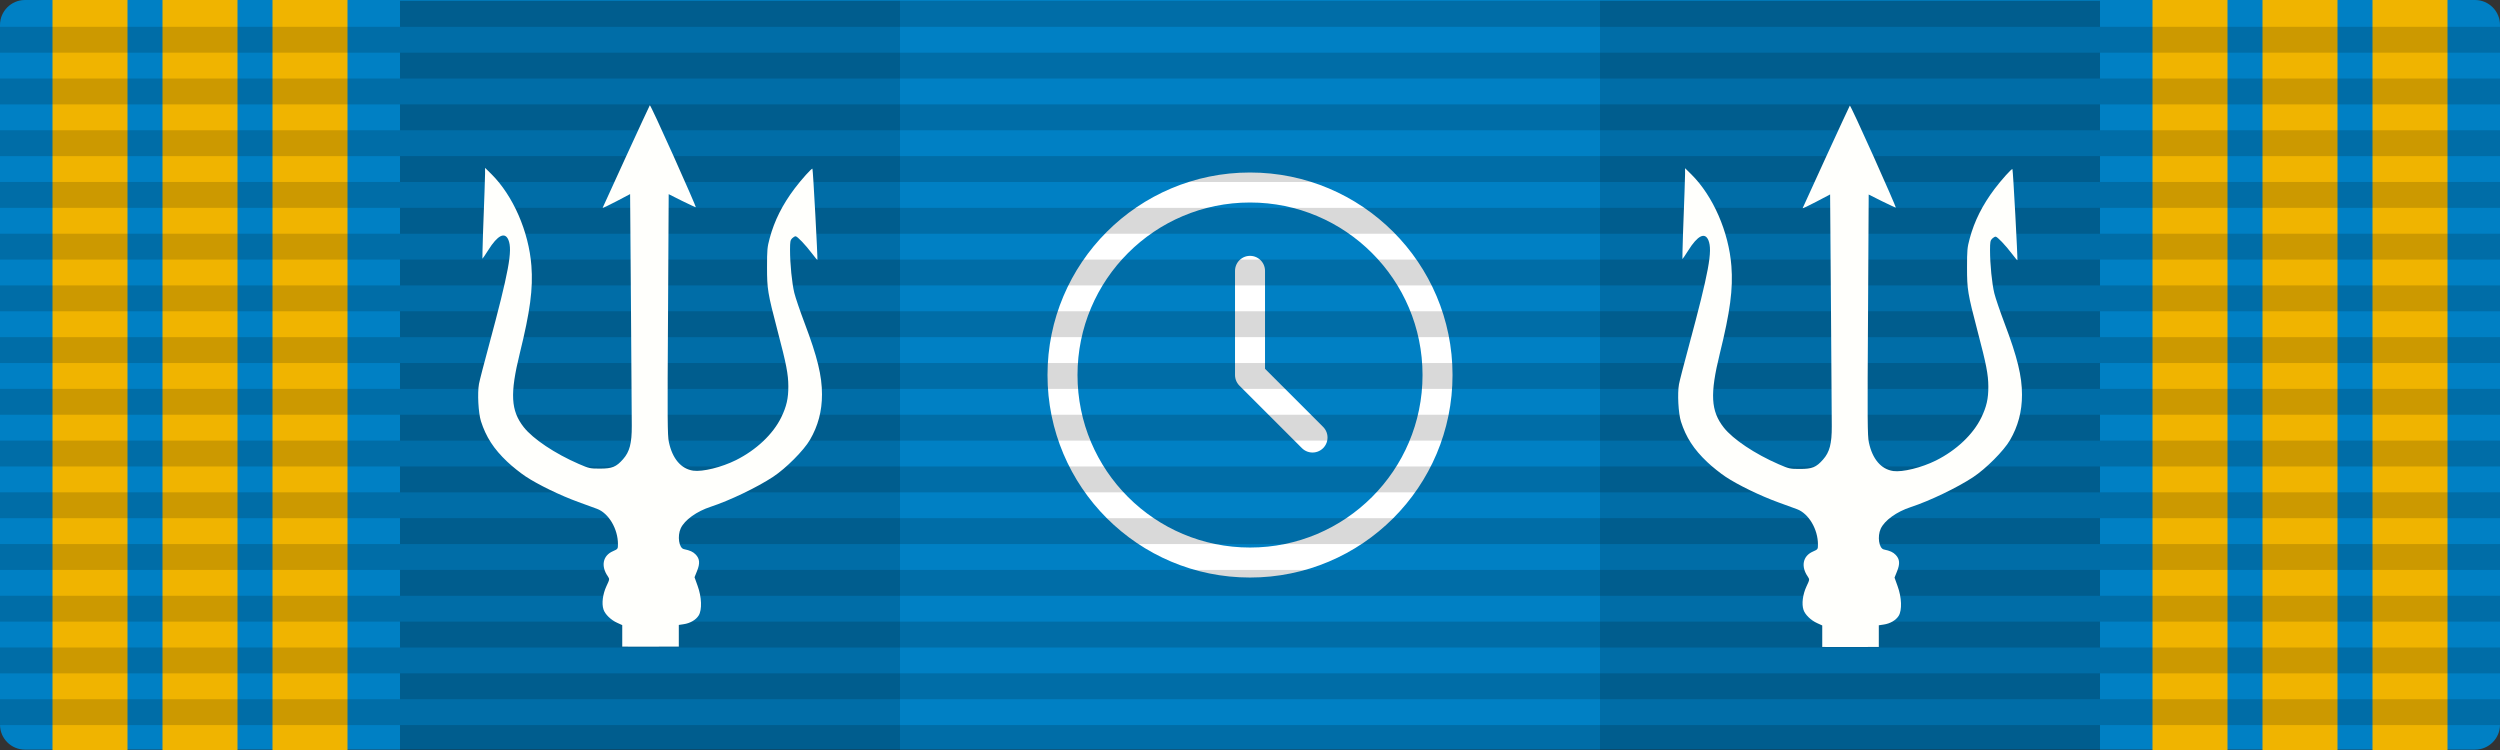 <?xml version="1.0" encoding="UTF-8" standalone="no"?>
<!-- Generator: Gravit.io -->

<svg
   style="isolation:isolate"
   viewBox="0 0 500 150"
   width="500pt"
   height="150pt"
   version="1.1"
   id="svg1035"
   sodipodi:docname="SPSF_ribbons_main.svg"
   inkscape:version="1.1 (c4e8f9e, 2021-05-24)"
   xmlns:inkscape="http://www.inkscape.org/namespaces/inkscape"
   xmlns:sodipodi="http://sodipodi.sourceforge.net/DTD/sodipodi-0.dtd"
   xmlns:xlink="http://www.w3.org/1999/xlink"
   xmlns="http://www.w3.org/2000/svg"
   xmlns:svg="http://www.w3.org/2000/svg">
  <rect x="0" y="0" width="500" height="150" fill="#333333" stroke="none"/>
  <sodipodi:namedview
     id="namedview1037"
     pagecolor="#ffffff"
     bordercolor="#111111"
     borderopacity="1"
     inkscape:pageshadow="0"
     inkscape:pageopacity="0"
     inkscape:pagecheckerboard="1"
     inkscape:document-units="pt"
     showgrid="false"
     inkscape:zoom="1"
     inkscape:cx="500.5"
     inkscape:cy="166"
     inkscape:current-layer="svg1035"
     showguides="true"
     inkscape:snap-bbox="true"
     inkscape:snap-bbox-midpoints="true"
     inkscape:snap-bbox-edge-midpoints="true"
     fit-margin-top="0"
     lock-margins="true"
     fit-margin-left="0"
     fit-margin-right="0"
     fit-margin-bottom="0"
     inkscape:showpageshadow="false" />
  <defs
     id="defs825">
    <linearGradient
       id="linearGradient45718"
       inkscape:swatch="solid">
      <stop
         style="stop-color:#ffcc33;stop-opacity:1;"
         offset="0"
         id="stop45716" />
    </linearGradient>
    <linearGradient
       id="linearGradient6254"
       inkscape:swatch="solid">
      <stop
         style="stop-color:#0080c4;stop-opacity:1;"
         offset="0"
         id="stop6252" />
    </linearGradient>
    <linearGradient
       id="linearGradient14976"
       inkscape:swatch="solid">
      <stop
         style="stop-color:#000000;stop-opacity:0.15;"
         offset="0"
         id="stop14974" />
    </linearGradient>
    <linearGradient
       id="linearGradient7019"
       inkscape:swatch="solid"
       gradientTransform="translate(-9126,-45704)">
      <stop
         style="stop-color:#fffffc;stop-opacity:1;"
         offset="0"
         id="stop7017" />
    </linearGradient>
    <linearGradient
       id="linearGradient6393"
       inkscape:swatch="solid"
       gradientTransform="translate(-1494,-9676)">
      <stop
         style="stop-color:#f5e5d6;stop-opacity:1;"
         offset="0"
         id="stop6391" />
    </linearGradient>
    <linearGradient
       id="linearGradient6387"
       inkscape:swatch="solid"
       gradientTransform="translate(-424,-796)">
      <stop
         style="stop-color:#be8437;stop-opacity:1;"
         offset="0"
         id="stop6385" />
    </linearGradient>
    <linearGradient
       id="linearGradient4909"
       inkscape:swatch="solid"
       gradientTransform="translate(-1494,-10026)">
      <stop
         style="stop-color:#f2f2f2;stop-opacity:1;"
         offset="0"
         id="stop4907" />
    </linearGradient>
    <linearGradient
       id="linearGradient4298"
       inkscape:swatch="solid">
      <stop
         style="stop-color:#c3c3c6;stop-opacity:1;"
         offset="0"
         id="stop4296" />
    </linearGradient>
    <linearGradient
       id="linearGradient3690"
       inkscape:swatch="solid"
       gradientTransform="translate(-5694,-12126)">
      <stop
         style="stop-color:#fff2cc;stop-opacity:1;"
         offset="0"
         id="stop3688" />
    </linearGradient>
    <linearGradient
       id="linearGradient3085"
       inkscape:swatch="solid"
       gradientTransform="translate(-2544,-12126)">
      <stop
         style="stop-color:#f0b400;stop-opacity:1;"
         offset="0"
         id="stop3083" />
    </linearGradient>
    <linearGradient
       id="linearGradient2483"
       inkscape:swatch="solid"
       gradientTransform="matrix(0.75,0,0,0.75,-4595.283,-21660.793)">
      <stop
         style="stop-color:#38b9ff;stop-opacity:1;"
         offset="0"
         id="stop2481" />
    </linearGradient>
    <linearGradient
       id="linearGradient1884"
       inkscape:swatch="solid">
      <stop
         style="stop-color:#005080;stop-opacity:1;"
         offset="0"
         id="stop1882" />
    </linearGradient>
    <linearGradient
       id="linearGradient7958">
      <stop
         id="stop7952"
         style="stop-color:#ffc000;stop-opacity:1"
         offset="0" />
      <stop
         id="stop7954"
         style="stop-color:#ffdf80;stop-opacity:1"
         offset="0.5" />
      <stop
         id="stop7956"
         style="stop-color:#e5ac00;stop-opacity:1"
         offset="1" />
    </linearGradient>
    <linearGradient
       x1="394.783"
       y1="476.928"
       x2="374.454"
       y2="437.142"
       id="linearGradient3652-8"
       xlink:href="#linearGradient7958"
       gradientUnits="userSpaceOnUse"
       gradientTransform="matrix(0.179,0,0,0.179,20.521,-43.026)" />
    <linearGradient
       x1="289.355"
       y1="417.233"
       x2="352.908"
       y2="456.477"
       id="linearGradient3654-7"
       xlink:href="#linearGradient7958"
       gradientUnits="userSpaceOnUse"
       gradientTransform="matrix(0.179,0,0,0.179,20.521,-43.026)" />
    <linearGradient
       x1="299.143"
       y1="428.989"
       x2="376.453"
       y2="414.415"
       id="linearGradient3656-3"
       xlink:href="#linearGradient7958"
       gradientUnits="userSpaceOnUse"
       gradientTransform="matrix(0.051,0.172,-0.172,0.051,146.552,-55.373)" />
    <linearGradient
       x1="412.399"
       y1="402.397"
       x2="426.533"
       y2="433.863"
       id="linearGradient3658-4"
       xlink:href="#linearGradient7958"
       gradientUnits="userSpaceOnUse"
       gradientTransform="matrix(0.179,0,0,0.179,20.521,-43.026)" />
    <linearGradient
       x1="403.282"
       y1="433.531"
       x2="428.91"
       y2="497.435"
       id="linearGradient3660-8"
       xlink:href="#linearGradient7958"
       gradientUnits="userSpaceOnUse"
       gradientTransform="matrix(0.179,0,0,0.179,20.521,-43.026)" />
    <linearGradient
       inkscape:collect="always"
       xlink:href="#linearGradient14976"
       id="linearGradient34568"
       x1="399"
       y1="321.036"
       x2="899"
       y2="321.036"
       gradientUnits="userSpaceOnUse" />
    <linearGradient
       inkscape:collect="always"
       xlink:href="#linearGradient14976"
       id="linearGradient43096"
       gradientUnits="userSpaceOnUse"
       x1="399"
       y1="321.036"
       x2="899"
       y2="321.036" />
    <linearGradient
       inkscape:collect="always"
       xlink:href="#linearGradient14976"
       id="linearGradient43098"
       gradientUnits="userSpaceOnUse"
       x1="399"
       y1="321.036"
       x2="899"
       y2="321.036" />
    <linearGradient
       inkscape:collect="always"
       xlink:href="#linearGradient14976"
       id="linearGradient43100"
       gradientUnits="userSpaceOnUse"
       x1="399"
       y1="321.036"
       x2="899"
       y2="321.036" />
    <linearGradient
       inkscape:collect="always"
       xlink:href="#linearGradient14976"
       id="linearGradient43102"
       gradientUnits="userSpaceOnUse"
       x1="399"
       y1="321.036"
       x2="899"
       y2="321.036" />
    <linearGradient
       inkscape:collect="always"
       xlink:href="#linearGradient14976"
       id="linearGradient43104"
       gradientUnits="userSpaceOnUse"
       x1="399"
       y1="321.036"
       x2="899"
       y2="321.036" />
    <linearGradient
       inkscape:collect="always"
       xlink:href="#linearGradient14976"
       id="linearGradient43106"
       gradientUnits="userSpaceOnUse"
       x1="399"
       y1="321.036"
       x2="899"
       y2="321.036" />
    <linearGradient
       inkscape:collect="always"
       xlink:href="#linearGradient14976"
       id="linearGradient43108"
       gradientUnits="userSpaceOnUse"
       x1="399"
       y1="321.036"
       x2="899"
       y2="321.036" />
    <linearGradient
       inkscape:collect="always"
       xlink:href="#linearGradient14976"
       id="linearGradient43110"
       gradientUnits="userSpaceOnUse"
       x1="399"
       y1="321.036"
       x2="899"
       y2="321.036" />
    <linearGradient
       inkscape:collect="always"
       xlink:href="#linearGradient14976"
       id="linearGradient43112"
       gradientUnits="userSpaceOnUse"
       x1="399"
       y1="321.036"
       x2="899"
       y2="321.036" />
    <linearGradient
       inkscape:collect="always"
       xlink:href="#linearGradient14976"
       id="linearGradient43114"
       gradientUnits="userSpaceOnUse"
       x1="399"
       y1="321.036"
       x2="899"
       y2="321.036" />
    <linearGradient
       inkscape:collect="always"
       xlink:href="#linearGradient14976"
       id="linearGradient43116"
       gradientUnits="userSpaceOnUse"
       x1="399"
       y1="321.036"
       x2="899"
       y2="321.036" />
    <linearGradient
       inkscape:collect="always"
       xlink:href="#linearGradient14976"
       id="linearGradient43118"
       gradientUnits="userSpaceOnUse"
       x1="399"
       y1="321.036"
       x2="899"
       y2="321.036" />
    <linearGradient
       inkscape:collect="always"
       xlink:href="#linearGradient14976"
       id="linearGradient43120"
       gradientUnits="userSpaceOnUse"
       x1="399"
       y1="321.036"
       x2="899"
       y2="321.036" />
    <linearGradient
       inkscape:collect="always"
       xlink:href="#linearGradient14976"
       id="linearGradient43122"
       gradientUnits="userSpaceOnUse"
       x1="399"
       y1="321.036"
       x2="899"
       y2="321.036" />
    <linearGradient
       inkscape:collect="always"
       xlink:href="#linearGradient14976"
       id="linearGradient43124"
       gradientUnits="userSpaceOnUse"
       x1="399"
       y1="321.036"
       x2="899"
       y2="321.036" />
    <linearGradient
       inkscape:collect="always"
       xlink:href="#linearGradient14976"
       id="linearGradient43126"
       gradientUnits="userSpaceOnUse"
       x1="399"
       y1="321.036"
       x2="899"
       y2="321.036" />
    <linearGradient
       inkscape:collect="always"
       xlink:href="#linearGradient14976"
       id="linearGradient43128"
       gradientUnits="userSpaceOnUse"
       x1="399"
       y1="321.036"
       x2="899"
       y2="321.036" />
    <linearGradient
       inkscape:collect="always"
       xlink:href="#linearGradient14976"
       id="linearGradient43130"
       gradientUnits="userSpaceOnUse"
       x1="399"
       y1="321.036"
       x2="899"
       y2="321.036" />
    <linearGradient
       inkscape:collect="always"
       xlink:href="#linearGradient14976"
       id="linearGradient43132"
       gradientUnits="userSpaceOnUse"
       x1="399"
       y1="321.036"
       x2="899"
       y2="321.036" />
    <linearGradient
       inkscape:collect="always"
       xlink:href="#linearGradient14976"
       id="linearGradient43134"
       gradientUnits="userSpaceOnUse"
       x1="399"
       y1="321.036"
       x2="899"
       y2="321.036" />
    <linearGradient
       inkscape:collect="always"
       xlink:href="#linearGradient14976"
       id="linearGradient43136"
       gradientUnits="userSpaceOnUse"
       x1="399"
       y1="321.036"
       x2="899"
       y2="321.036" />
    <linearGradient
       inkscape:collect="always"
       xlink:href="#linearGradient14976"
       id="linearGradient43138"
       gradientUnits="userSpaceOnUse"
       x1="399"
       y1="321.036"
       x2="899"
       y2="321.036" />
    <linearGradient
       inkscape:collect="always"
       xlink:href="#linearGradient14976"
       id="linearGradient43140"
       gradientUnits="userSpaceOnUse"
       x1="399"
       y1="321.036"
       x2="899"
       y2="321.036" />
    <linearGradient
       inkscape:collect="always"
       xlink:href="#linearGradient14976"
       id="linearGradient43142"
       gradientUnits="userSpaceOnUse"
       x1="399"
       y1="321.036"
       x2="899"
       y2="321.036" />
    <linearGradient
       inkscape:collect="always"
       xlink:href="#linearGradient14976"
       id="linearGradient43144"
       gradientUnits="userSpaceOnUse"
       x1="399"
       y1="321.036"
       x2="899"
       y2="321.036" />
    <linearGradient
       inkscape:collect="always"
       xlink:href="#linearGradient14976"
       id="linearGradient43146"
       gradientUnits="userSpaceOnUse"
       x1="399"
       y1="321.036"
       x2="899"
       y2="321.036" />
    <linearGradient
       inkscape:collect="always"
       xlink:href="#linearGradient14976"
       id="linearGradient43148"
       gradientUnits="userSpaceOnUse"
       x1="399"
       y1="321.036"
       x2="899"
       y2="321.036" />
    <linearGradient
       inkscape:collect="always"
       xlink:href="#linearGradient14976"
       id="linearGradient43150"
       gradientUnits="userSpaceOnUse"
       x1="399"
       y1="321.036"
       x2="899"
       y2="321.036" />
    <linearGradient
       inkscape:collect="always"
       xlink:href="#linearGradient14976"
       id="linearGradient43152"
       gradientUnits="userSpaceOnUse"
       x1="399"
       y1="321.036"
       x2="899"
       y2="321.036" />
    <linearGradient
       inkscape:collect="always"
       xlink:href="#linearGradient14976"
       id="linearGradient43154"
       gradientUnits="userSpaceOnUse"
       x1="399"
       y1="321.036"
       x2="899"
       y2="321.036" />
    <linearGradient
       inkscape:collect="always"
       xlink:href="#linearGradient14976"
       id="linearGradient43156"
       gradientUnits="userSpaceOnUse"
       x1="399"
       y1="321.036"
       x2="899"
       y2="321.036" />
    <linearGradient
       inkscape:collect="always"
       xlink:href="#linearGradient14976"
       id="linearGradient43158"
       gradientUnits="userSpaceOnUse"
       x1="399"
       y1="321.036"
       x2="899"
       y2="321.036" />
    <linearGradient
       inkscape:collect="always"
       xlink:href="#linearGradient14976"
       id="linearGradient43160"
       gradientUnits="userSpaceOnUse"
       x1="399"
       y1="321.036"
       x2="899"
       y2="321.036" />
    <linearGradient
       inkscape:collect="always"
       xlink:href="#linearGradient14976"
       id="linearGradient43162"
       gradientUnits="userSpaceOnUse"
       x1="399"
       y1="321.036"
       x2="899"
       y2="321.036" />
    <linearGradient
       inkscape:collect="always"
       xlink:href="#linearGradient14976"
       id="linearGradient43164"
       gradientUnits="userSpaceOnUse"
       x1="399"
       y1="321.036"
       x2="899"
       y2="321.036" />
    <linearGradient
       inkscape:collect="always"
       xlink:href="#linearGradient14976"
       id="linearGradient43166"
       gradientUnits="userSpaceOnUse"
       x1="399"
       y1="321.036"
       x2="899"
       y2="321.036" />
    <linearGradient
       inkscape:collect="always"
       xlink:href="#linearGradient14976"
       id="linearGradient43168"
       gradientUnits="userSpaceOnUse"
       x1="399"
       y1="321.036"
       x2="899"
       y2="321.036" />
    <linearGradient
       inkscape:collect="always"
       xlink:href="#linearGradient14976"
       id="linearGradient43170"
       gradientUnits="userSpaceOnUse"
       x1="399"
       y1="321.036"
       x2="899"
       y2="321.036" />
    <linearGradient
       inkscape:collect="always"
       xlink:href="#linearGradient14976"
       id="linearGradient43172"
       gradientUnits="userSpaceOnUse"
       x1="399"
       y1="321.036"
       x2="899"
       y2="321.036" />
    <linearGradient
       inkscape:collect="always"
       xlink:href="#linearGradient14976"
       id="linearGradient43174"
       gradientUnits="userSpaceOnUse"
       x1="399"
       y1="321.036"
       x2="899"
       y2="321.036" />
    <linearGradient
       inkscape:collect="always"
       xlink:href="#linearGradient14976"
       id="linearGradient43176"
       gradientUnits="userSpaceOnUse"
       x1="399"
       y1="321.036"
       x2="899"
       y2="321.036" />
    <linearGradient
       inkscape:collect="always"
       xlink:href="#linearGradient14976"
       id="linearGradient43178"
       gradientUnits="userSpaceOnUse"
       x1="399"
       y1="321.036"
       x2="899"
       y2="321.036" />
    <linearGradient
       inkscape:collect="always"
       xlink:href="#linearGradient14976"
       id="linearGradient43180"
       gradientUnits="userSpaceOnUse"
       x1="399"
       y1="321.036"
       x2="899"
       y2="321.036" />
    <linearGradient
       inkscape:collect="always"
       xlink:href="#linearGradient14976"
       id="linearGradient43182"
       gradientUnits="userSpaceOnUse"
       x1="399"
       y1="321.036"
       x2="899"
       y2="321.036" />
    <linearGradient
       inkscape:collect="always"
       xlink:href="#linearGradient14976"
       id="linearGradient43184"
       gradientUnits="userSpaceOnUse"
       x1="399"
       y1="321.036"
       x2="899"
       y2="321.036" />
    <linearGradient
       inkscape:collect="always"
       xlink:href="#linearGradient14976"
       id="linearGradient43186"
       gradientUnits="userSpaceOnUse"
       x1="399"
       y1="321.036"
       x2="899"
       y2="321.036" />
    <linearGradient
       inkscape:collect="always"
       xlink:href="#linearGradient14976"
       id="linearGradient43188"
       gradientUnits="userSpaceOnUse"
       x1="399"
       y1="321.036"
       x2="899"
       y2="321.036" />
    <linearGradient
       inkscape:collect="always"
       xlink:href="#linearGradient14976"
       id="linearGradient43190"
       gradientUnits="userSpaceOnUse"
       x1="399"
       y1="321.036"
       x2="899"
       y2="321.036" />
    <linearGradient
       inkscape:collect="always"
       xlink:href="#linearGradient14976"
       id="linearGradient43192"
       gradientUnits="userSpaceOnUse"
       x1="399"
       y1="321.036"
       x2="899"
       y2="321.036" />
    <linearGradient
       inkscape:collect="always"
       xlink:href="#linearGradient14976"
       id="linearGradient43194"
       gradientUnits="userSpaceOnUse"
       x1="399"
       y1="321.036"
       x2="899"
       y2="321.036" />
    <linearGradient
       inkscape:collect="always"
       xlink:href="#linearGradient14976"
       id="linearGradient43196"
       gradientUnits="userSpaceOnUse"
       x1="399"
       y1="321.036"
       x2="899"
       y2="321.036" />
    <linearGradient
       inkscape:collect="always"
       xlink:href="#linearGradient14976"
       id="linearGradient43198"
       gradientUnits="userSpaceOnUse"
       x1="399"
       y1="321.036"
       x2="899"
       y2="321.036" />
    <linearGradient
       inkscape:collect="always"
       xlink:href="#linearGradient14976"
       id="linearGradient43200"
       gradientUnits="userSpaceOnUse"
       x1="399"
       y1="321.036"
       x2="899"
       y2="321.036" />
    <linearGradient
       inkscape:collect="always"
       xlink:href="#linearGradient14976"
       id="linearGradient43202"
       gradientUnits="userSpaceOnUse"
       x1="399"
       y1="321.036"
       x2="899"
       y2="321.036" />
    <linearGradient
       inkscape:collect="always"
       xlink:href="#linearGradient14976"
       id="linearGradient43204"
       gradientUnits="userSpaceOnUse"
       x1="399"
       y1="321.036"
       x2="899"
       y2="321.036" />
    <linearGradient
       inkscape:collect="always"
       xlink:href="#linearGradient14976"
       id="linearGradient43206"
       gradientUnits="userSpaceOnUse"
       x1="399"
       y1="321.036"
       x2="899"
       y2="321.036" />
    <linearGradient
       inkscape:collect="always"
       xlink:href="#linearGradient14976"
       id="linearGradient43208"
       gradientUnits="userSpaceOnUse"
       x1="399"
       y1="321.036"
       x2="899"
       y2="321.036" />
    <linearGradient
       inkscape:collect="always"
       xlink:href="#linearGradient14976"
       id="linearGradient43210"
       gradientUnits="userSpaceOnUse"
       x1="399"
       y1="321.036"
       x2="899"
       y2="321.036" />
    <linearGradient
       inkscape:collect="always"
       xlink:href="#linearGradient14976"
       id="linearGradient43212"
       gradientUnits="userSpaceOnUse"
       x1="399"
       y1="321.036"
       x2="899"
       y2="321.036" />
    <linearGradient
       inkscape:collect="always"
       xlink:href="#linearGradient14976"
       id="linearGradient43214"
       gradientUnits="userSpaceOnUse"
       x1="399"
       y1="321.036"
       x2="899"
       y2="321.036" />
    <linearGradient
       inkscape:collect="always"
       xlink:href="#linearGradient14976"
       id="linearGradient43216"
       gradientUnits="userSpaceOnUse"
       x1="399"
       y1="321.036"
       x2="899"
       y2="321.036" />
    <linearGradient
       inkscape:collect="always"
       xlink:href="#linearGradient14976"
       id="linearGradient43218"
       gradientUnits="userSpaceOnUse"
       x1="399"
       y1="321.036"
       x2="899"
       y2="321.036" />
    <linearGradient
       inkscape:collect="always"
       xlink:href="#linearGradient14976"
       id="linearGradient43220"
       gradientUnits="userSpaceOnUse"
       x1="399"
       y1="321.036"
       x2="899"
       y2="321.036" />
    <linearGradient
       inkscape:collect="always"
       xlink:href="#linearGradient14976"
       id="linearGradient43222"
       gradientUnits="userSpaceOnUse"
       x1="399"
       y1="321.036"
       x2="899"
       y2="321.036" />
    <linearGradient
       inkscape:collect="always"
       xlink:href="#linearGradient14976"
       id="linearGradient43224"
       gradientUnits="userSpaceOnUse"
       x1="399"
       y1="321.036"
       x2="899"
       y2="321.036" />
    <linearGradient
       inkscape:collect="always"
       xlink:href="#linearGradient14976"
       id="linearGradient43226"
       gradientUnits="userSpaceOnUse"
       x1="399"
       y1="321.036"
       x2="899"
       y2="321.036" />
    <linearGradient
       inkscape:collect="always"
       xlink:href="#linearGradient14976"
       id="linearGradient43228"
       gradientUnits="userSpaceOnUse"
       x1="399"
       y1="321.036"
       x2="899"
       y2="321.036" />
    <linearGradient
       inkscape:collect="always"
       xlink:href="#linearGradient14976"
       id="linearGradient43230"
       gradientUnits="userSpaceOnUse"
       x1="399"
       y1="321.036"
       x2="899"
       y2="321.036" />
    <linearGradient
       inkscape:collect="always"
       xlink:href="#linearGradient14976"
       id="linearGradient43232"
       gradientUnits="userSpaceOnUse"
       x1="399"
       y1="321.036"
       x2="899"
       y2="321.036" />
    <linearGradient
       inkscape:collect="always"
       xlink:href="#linearGradient14976"
       id="linearGradient43234"
       gradientUnits="userSpaceOnUse"
       x1="399"
       y1="321.036"
       x2="899"
       y2="321.036" />
    <linearGradient
       inkscape:collect="always"
       xlink:href="#linearGradient14976"
       id="linearGradient43236"
       gradientUnits="userSpaceOnUse"
       x1="399"
       y1="321.036"
       x2="899"
       y2="321.036" />
    <linearGradient
       inkscape:collect="always"
       xlink:href="#linearGradient14976"
       id="linearGradient43238"
       gradientUnits="userSpaceOnUse"
       x1="399"
       y1="321.036"
       x2="899"
       y2="321.036" />
    <linearGradient
       inkscape:collect="always"
       xlink:href="#linearGradient14976"
       id="linearGradient43240"
       gradientUnits="userSpaceOnUse"
       x1="399"
       y1="321.036"
       x2="899"
       y2="321.036" />
    <linearGradient
       inkscape:collect="always"
       xlink:href="#linearGradient14976"
       id="linearGradient43242"
       gradientUnits="userSpaceOnUse"
       x1="399"
       y1="321.036"
       x2="899"
       y2="321.036" />
    <linearGradient
       inkscape:collect="always"
       xlink:href="#linearGradient14976"
       id="linearGradient43244"
       gradientUnits="userSpaceOnUse"
       x1="399"
       y1="321.036"
       x2="899"
       y2="321.036" />
    <linearGradient
       inkscape:collect="always"
       xlink:href="#linearGradient14976"
       id="linearGradient43246"
       gradientUnits="userSpaceOnUse"
       x1="399"
       y1="321.036"
       x2="899"
       y2="321.036" />
    <linearGradient
       inkscape:collect="always"
       xlink:href="#linearGradient14976"
       id="linearGradient43248"
       gradientUnits="userSpaceOnUse"
       x1="399"
       y1="321.036"
       x2="899"
       y2="321.036" />
    <linearGradient
       inkscape:collect="always"
       xlink:href="#linearGradient14976"
       id="linearGradient43250"
       gradientUnits="userSpaceOnUse"
       x1="399"
       y1="321.036"
       x2="899"
       y2="321.036" />
    <linearGradient
       inkscape:collect="always"
       xlink:href="#linearGradient14976"
       id="linearGradient43252"
       gradientUnits="userSpaceOnUse"
       x1="399"
       y1="321.036"
       x2="899"
       y2="321.036" />
    <linearGradient
       inkscape:collect="always"
       xlink:href="#linearGradient14976"
       id="linearGradient43254"
       gradientUnits="userSpaceOnUse"
       x1="399"
       y1="321.036"
       x2="899"
       y2="321.036" />
    <linearGradient
       inkscape:collect="always"
       xlink:href="#linearGradient14976"
       id="linearGradient43256"
       gradientUnits="userSpaceOnUse"
       x1="399"
       y1="321.036"
       x2="899"
       y2="321.036" />
    <linearGradient
       inkscape:collect="always"
       xlink:href="#linearGradient14976"
       id="linearGradient43258"
       gradientUnits="userSpaceOnUse"
       x1="399"
       y1="321.036"
       x2="899"
       y2="321.036" />
    <linearGradient
       inkscape:collect="always"
       xlink:href="#linearGradient14976"
       id="linearGradient43260"
       gradientUnits="userSpaceOnUse"
       x1="399"
       y1="321.036"
       x2="899"
       y2="321.036" />
    <linearGradient
       inkscape:collect="always"
       xlink:href="#linearGradient14976"
       id="linearGradient43262"
       gradientUnits="userSpaceOnUse"
       x1="399"
       y1="321.036"
       x2="899"
       y2="321.036" />
    <linearGradient
       inkscape:collect="always"
       xlink:href="#linearGradient14976"
       id="linearGradient43264"
       gradientUnits="userSpaceOnUse"
       x1="399"
       y1="321.036"
       x2="899"
       y2="321.036" />
    <linearGradient
       inkscape:collect="always"
       xlink:href="#linearGradient14976"
       id="linearGradient43266"
       gradientUnits="userSpaceOnUse"
       x1="399"
       y1="321.036"
       x2="899"
       y2="321.036" />
    <linearGradient
       inkscape:collect="always"
       xlink:href="#linearGradient14976"
       id="linearGradient43268"
       gradientUnits="userSpaceOnUse"
       x1="399"
       y1="321.036"
       x2="899"
       y2="321.036" />
    <linearGradient
       inkscape:collect="always"
       xlink:href="#linearGradient14976"
       id="linearGradient43270"
       gradientUnits="userSpaceOnUse"
       x1="399"
       y1="321.036"
       x2="899"
       y2="321.036" />
    <linearGradient
       inkscape:collect="always"
       xlink:href="#linearGradient14976"
       id="linearGradient43272"
       gradientUnits="userSpaceOnUse"
       x1="399"
       y1="321.036"
       x2="899"
       y2="321.036" />
    <linearGradient
       inkscape:collect="always"
       xlink:href="#linearGradient14976"
       id="linearGradient43274"
       gradientUnits="userSpaceOnUse"
       x1="399"
       y1="321.036"
       x2="899"
       y2="321.036" />
    <linearGradient
       inkscape:collect="always"
       xlink:href="#linearGradient14976"
       id="linearGradient43276"
       gradientUnits="userSpaceOnUse"
       x1="399"
       y1="321.036"
       x2="899"
       y2="321.036" />
    <linearGradient
       inkscape:collect="always"
       xlink:href="#linearGradient6254"
       id="linearGradient9693"
       gradientUnits="userSpaceOnUse"
       gradientTransform="translate(-424,-271)"
       x1="424"
       y1="345.964"
       x2="924"
       y2="345.964" />
  </defs>
  <g
     id="g13846"
     transform="matrix(2.775,0,0,2.798,-4.197,-1445.29)"
     style="display:none;stroke-width:0.269">
    <path
       id="path12752"
       style="fill:#ffd970;fill-opacity:1;fill-rule:evenodd;stroke:#b28600;stroke-width:0.538;stroke-miterlimit:4;stroke-dasharray:none;stroke-opacity:1"
       d="m 91.824,19.084 -0.152,0.422 -3.949,10.828 0.016,0.018 -12.162,0.064 9.773,7.045 -4.145,11.689 10.648,-7.57 10.93,7.561 -4.316,-11.799 9.227,-6.926 -11.779,-0.045 z" />
    <path
       d="m 87.756,30.352 4.069,-11.267 4.089,11.286 11.78,0.046 -9.227,6.925 4.317,11.799 -10.931,-7.56 -10.647,7.572 4.144,-11.69 -9.774,-7.046 z"
       id="path2178-0"
       style="fill:#ffd970;fill-opacity:1;fill-rule:evenodd;stroke:none;stroke-width:0.014" />
    <g
       id="g8443"
       style="stroke-width:0.269">
      <path
         d="M 91.853,41.58 81.206,49.151 91.81,35.233 Z"
         id="path2180-3"
         style="fill:url(#linearGradient3652-8);fill-opacity:1;fill-rule:evenodd;stroke:none;stroke-width:0.014" />
      <path
         d="m 91.809,35.232 -6.46,2.23 -9.774,-7.046 z"
         id="path2182-9"
         style="fill:url(#linearGradient3654-7);fill-opacity:1;fill-rule:evenodd;stroke:none;stroke-width:0.014" />
      <path
         d="m 91.809,35.233 -4.087,-4.899 4.064,-11.14 z"
         id="path2184-8"
         style="fill:url(#linearGradient3656-3);fill-opacity:1;fill-rule:evenodd;stroke:none;stroke-width:0.014" />
      <path
         d="m 95.914,30.37 11.78,0.046 -15.884,4.817 z"
         id="path2186-6"
         style="fill:url(#linearGradient3658-4);fill-opacity:1;fill-rule:evenodd;stroke:none;stroke-width:0.014" />
      <path
         d="M 98.467,37.341 102.784,49.14 91.81,35.234 Z"
         id="path2188-5"
         style="fill:url(#linearGradient3660-8);fill-opacity:1;fill-rule:evenodd;stroke:none;stroke-width:0.014" />
    </g>
  </g>
  <path
     d="m 5,5e-5 h 490 c 2.76,0 5,2.239 5,4.998 v 139.933 c 0,2.759 -2.24,4.998 -5,4.998 H 5 c -2.76,0 -5,-2.239 -5,-4.998 V 4.998 C 0,2.239 2.24,5e-5 5,5e-5 Z"
     id="use11316"
     style="fill:url(#linearGradient9693);fill-opacity:1" />
  <g
     id="g46446"
     inkscape:export-filename="/Users/DMY/Downloads/lifetime updates.png"
     inkscape:export-xdpi="72.000023"
     inkscape:export-ydpi="72.000023"
     style="fill:url(#linearGradient3085)"
     transform="translate(-949,-2021)">
    <g
       id="use43781"
       style="fill:url(#linearGradient3085);fill-opacity:1"
       transform="translate(550,350)">
      <rect
         style="fill-opacity:1;fill-rule:nonzero;stroke-width:1;stop-color:#000000"
         id="rect4496"
         width="15"
         height="150"
         x="431.5"
         y="1671" />
      <rect
         style="fill-opacity:1;fill-rule:nonzero;stroke-width:1;stop-color:#000000"
         id="rect4498"
         width="15"
         height="150"
         x="851.5"
         y="1671" />
    </g>
    <g
       id="use45228"
       style="fill:url(#linearGradient3085);fill-opacity:1"
       transform="translate(528,350)">
      <rect
         style="fill-opacity:1;fill-rule:nonzero;stroke-width:1;stop-color:#000000"
         id="rect4502"
         width="15"
         height="150"
         x="431.5"
         y="1671" />
      <rect
         style="fill-opacity:1;fill-rule:nonzero;stroke-width:1;stop-color:#000000"
         id="rect4504"
         width="15"
         height="150"
         x="851.5"
         y="1671" />
    </g>
    <g
       id="use45835"
       style="fill:url(#linearGradient3085);fill-opacity:1"
       transform="translate(572,350)">
      <rect
         style="fill-opacity:1;fill-rule:nonzero;stroke-width:1;stop-color:#000000"
         id="rect4508"
         width="15"
         height="150"
         x="431.5"
         y="1671" />
      <rect
         style="fill-opacity:1;fill-rule:nonzero;stroke-width:1;stop-color:#000000"
         id="rect4510"
         width="15"
         height="150"
         x="851.5"
         y="1671" />
    </g>
  </g>
  <g
     style="fill:none;stroke:#2c3e50;stroke-width:1.44;stroke-linecap:round;stroke-linejoin:round;stroke-miterlimit:4;stroke-dasharray:none"
     id="use2163"
     transform="matrix(4.167,0,0,4.167,200,25)"
     inkscape:export-filename="/Users/DMY/Downloads/monthly_updates.png"
     inkscape:export-xdpi="72.000023"
     inkscape:export-ydpi="72.000023">
    <path
       stroke="none"
       d="M 0,0 H 24 V 24 H 0 Z"
       fill="none"
       id="path9695"
       style="stroke-width:1.44;stroke-miterlimit:4;stroke-dasharray:none" />
    <circle
       cx="12"
       cy="12"
       r="9"
       id="circle9697"
       style="stroke:#ffffff;stroke-width:1.44;stroke-miterlimit:4;stroke-dasharray:none;stroke-opacity:1" />
    <polyline
       points="12 7 12 12 15 15"
       id="polyline9699"
       style="stroke:#ffffff;stroke-width:1.44;stroke-miterlimit:4;stroke-dasharray:none;stroke-opacity:1" />
  </g>
  <g
     id="use11322"
     style="display:inline;fill:url(#linearGradient34568);fill-opacity:1;stroke-width:1"
     transform="matrix(1,0,0,1,-399,-245.882)"
     inkscape:export-filename="/Users/DMY/Downloads/lifetime updates.png"
     inkscape:export-xdpi="72.000023"
     inkscape:export-ydpi="72.000023">
    <g
       id="g34254"
       style="opacity:1;fill:url(#linearGradient43156);fill-opacity:1;stroke-width:1">
      <g
         opacity="0.25"
         id="g34196"
         style="opacity:1;fill:url(#linearGradient43098);fill-opacity:1;stroke-width:1">
        <path
           d="m 479,390.899 h 340 v 5.173 H 479 Z"
           fill-rule="evenodd"
           fill="#000000"
           id="path34194"
           style="fill:url(#linearGradient43096);fill-opacity:1;stroke-width:1" />
      </g>
      <g
         opacity="0.25"
         id="g34200"
         style="opacity:1;fill:url(#linearGradient43102);fill-opacity:1;stroke-width:1">
        <path
           d="m 479,380.554 h 340 v 5.173 H 479 Z"
           fill-rule="evenodd"
           fill="#000000"
           id="path34198"
           style="fill:url(#linearGradient43100);fill-opacity:1;stroke-width:1" />
      </g>
      <g
         opacity="0.25"
         id="g34204"
         style="opacity:1;fill:url(#linearGradient43106);fill-opacity:1;stroke-width:1">
        <path
           d="m 479,370.21 h 340 v 5.172 H 479 Z"
           fill-rule="evenodd"
           fill="#000000"
           id="path34202"
           style="fill:url(#linearGradient43104);fill-opacity:1;stroke-width:1" />
      </g>
      <g
         opacity="0.25"
         id="g34208"
         style="opacity:1;fill:url(#linearGradient43110);fill-opacity:1;stroke-width:1">
        <path
           d="m 479,359.865 h 340 v 5.172 H 479 Z"
           fill-rule="evenodd"
           fill="#000000"
           id="path34206"
           style="fill:url(#linearGradient43108);fill-opacity:1;stroke-width:1" />
      </g>
      <g
         opacity="0.25"
         id="g34212"
         style="opacity:1;fill:url(#linearGradient43114);fill-opacity:1;stroke-width:1">
        <path
           d="m 479,349.52 h 340 v 5.172 H 479 Z"
           fill-rule="evenodd"
           fill="#000000"
           id="path34210"
           style="fill:url(#linearGradient43112);fill-opacity:1;stroke-width:1" />
      </g>
      <g
         opacity="0.25"
         id="g34216"
         style="opacity:1;fill:url(#linearGradient43118);fill-opacity:1;stroke-width:1">
        <path
           d="m 479,339.175 h 340 v 5.173 H 479 Z"
           fill-rule="evenodd"
           fill="#000000"
           id="path34214"
           style="fill:url(#linearGradient43116);fill-opacity:1;stroke-width:1" />
      </g>
      <g
         opacity="0.25"
         id="g34220"
         style="opacity:1;fill:url(#linearGradient43122);fill-opacity:1;stroke-width:1">
        <path
           d="m 479,328.83 h 340 v 5.173 H 479 Z"
           fill-rule="evenodd"
           fill="#000000"
           id="path34218"
           style="fill:url(#linearGradient43120);fill-opacity:1;stroke-width:1" />
      </g>
      <g
         opacity="0.25"
         id="g34224"
         style="opacity:1;fill:url(#linearGradient43126);fill-opacity:1;stroke-width:1">
        <path
           d="m 479,318.486 h 340 v 5.172 H 479 Z"
           fill-rule="evenodd"
           fill="#000000"
           id="path34222"
           style="fill:url(#linearGradient43124);fill-opacity:1;stroke-width:1" />
      </g>
      <g
         opacity="0.25"
         id="g34228"
         style="opacity:1;fill:url(#linearGradient43130);fill-opacity:1;stroke-width:1">
        <path
           d="m 479,308.141 h 340 v 5.172 H 479 Z"
           fill-rule="evenodd"
           fill="#000000"
           id="path34226"
           style="fill:url(#linearGradient43128);fill-opacity:1;stroke-width:1" />
      </g>
      <g
         opacity="0.25"
         id="g34232"
         style="opacity:1;fill:url(#linearGradient43134);fill-opacity:1;stroke-width:1">
        <path
           d="m 479,297.796 h 340 v 5.172 H 479 Z"
           fill-rule="evenodd"
           fill="#000000"
           id="path34230"
           style="fill:url(#linearGradient43132);fill-opacity:1;stroke-width:1" />
      </g>
      <g
         opacity="0.25"
         id="g34236"
         style="opacity:1;fill:url(#linearGradient43138);fill-opacity:1;stroke-width:1">
        <path
           d="m 479,287.451 h 340 v 5.173 H 479 Z"
           fill-rule="evenodd"
           fill="#000000"
           id="path34234"
           style="fill:url(#linearGradient43136);fill-opacity:1;stroke-width:1" />
      </g>
      <g
         opacity="0.25"
         id="g34240"
         style="opacity:1;fill:url(#linearGradient43142);fill-opacity:1;stroke-width:1">
        <path
           d="m 479,277.106 h 340 v 5.173 H 479 Z"
           fill-rule="evenodd"
           fill="#000000"
           id="path34238"
           style="fill:url(#linearGradient43140);fill-opacity:1;stroke-width:1" />
      </g>
      <g
         opacity="0.25"
         id="g34244"
         style="opacity:1;fill:url(#linearGradient43146);fill-opacity:1;stroke-width:1">
        <path
           d="m 479,266.762 h 340 v 5.172 H 479 Z"
           fill-rule="evenodd"
           fill="#000000"
           id="path34242"
           style="fill:url(#linearGradient43144);fill-opacity:1;stroke-width:1" />
      </g>
      <g
         opacity="0.25"
         id="g34248"
         style="opacity:1;fill:url(#linearGradient43150);fill-opacity:1;stroke-width:1">
        <path
           d="m 479,256.417 h 340 v 5.172 H 479 Z"
           fill-rule="evenodd"
           fill="#000000"
           id="path34246"
           style="fill:url(#linearGradient43148);fill-opacity:1;stroke-width:1" />
      </g>
      <g
         opacity="0.25"
         id="g34252"
         style="opacity:1;fill:url(#linearGradient43154);fill-opacity:1;stroke-width:1">
        <path
           d="m 479,246.072 h 340 v 5.172 H 479 Z"
           fill-rule="evenodd"
           fill="#000000"
           id="path34250"
           style="fill:url(#linearGradient43152);fill-opacity:1;stroke-width:1" />
      </g>
    </g>
    <rect
       x="479"
       y="246"
       width="100"
       height="150"
       fill="#930007"
       id="rect34256"
       style="opacity:1;fill:url(#linearGradient43158);fill-opacity:1;stroke-width:1" />
    <rect
       x="719"
       y="246"
       width="100"
       height="150"
       fill="#930007"
       id="rect34258"
       style="opacity:1;fill:url(#linearGradient43160);fill-opacity:1;stroke-width:1" />
    <g
       id="g34316"
       style="opacity:1;fill:url(#linearGradient43218);fill-opacity:1;stroke-width:1">
      <g
         opacity="0.25"
         id="g34262"
         style="opacity:1;fill:url(#linearGradient43164);fill-opacity:1;stroke-width:1">
        <path
           d="m 399,385.727 h 80 v 5.172 h -80 z"
           fill-rule="evenodd"
           fill="#000000"
           id="path34260"
           style="fill:url(#linearGradient43162);fill-opacity:1;stroke-width:1" />
      </g>
      <g
         opacity="0.25"
         id="g34266"
         style="opacity:1;fill:url(#linearGradient43168);fill-opacity:1;stroke-width:1">
        <path
           d="m 399,375.382 h 80 v 5.172 h -80 z"
           fill-rule="evenodd"
           fill="#000000"
           id="path34264"
           style="fill:url(#linearGradient43166);fill-opacity:1;stroke-width:1" />
      </g>
      <g
         opacity="0.25"
         id="g34270"
         style="opacity:1;fill:url(#linearGradient43172);fill-opacity:1;stroke-width:1">
        <path
           d="m 399,365.037 h 80 v 5.172 h -80 z"
           fill-rule="evenodd"
           fill="#000000"
           id="path34268"
           style="fill:url(#linearGradient43170);fill-opacity:1;stroke-width:1" />
      </g>
      <g
         opacity="0.25"
         id="g34274"
         style="opacity:1;fill:url(#linearGradient43176);fill-opacity:1;stroke-width:1">
        <path
           d="m 399,354.692 h 80 v 5.173 h -80 z"
           fill-rule="evenodd"
           fill="#000000"
           id="path34272"
           style="fill:url(#linearGradient43174);fill-opacity:1;stroke-width:1" />
      </g>
      <g
         opacity="0.25"
         id="g34278"
         style="opacity:1;fill:url(#linearGradient43180);fill-opacity:1;stroke-width:1">
        <path
           d="m 399,344.347 h 80 v 5.173 h -80 z"
           fill-rule="evenodd"
           fill="#000000"
           id="path34276"
           style="fill:url(#linearGradient43178);fill-opacity:1;stroke-width:1" />
      </g>
      <g
         opacity="0.25"
         id="g34282"
         style="opacity:1;fill:url(#linearGradient43184);fill-opacity:1;stroke-width:1">
        <path
           d="m 399,334.003 h 80 v 5.172 h -80 z"
           fill-rule="evenodd"
           fill="#000000"
           id="path34280"
           style="fill:url(#linearGradient43182);fill-opacity:1;stroke-width:1" />
      </g>
      <g
         opacity="0.25"
         id="g34286"
         style="opacity:1;fill:url(#linearGradient43188);fill-opacity:1;stroke-width:1">
        <path
           d="m 399,323.658 h 80 v 5.172 h -80 z"
           fill-rule="evenodd"
           fill="#000000"
           id="path34284"
           style="fill:url(#linearGradient43186);fill-opacity:1;stroke-width:1" />
      </g>
      <g
         opacity="0.25"
         id="g34290"
         style="opacity:1;fill:url(#linearGradient43192);fill-opacity:1;stroke-width:1">
        <path
           d="m 399,313.313 h 80 v 5.172 h -80 z"
           fill-rule="evenodd"
           fill="#000000"
           id="path34288"
           style="fill:url(#linearGradient43190);fill-opacity:1;stroke-width:1" />
      </g>
      <g
         opacity="0.25"
         id="g34294"
         style="opacity:1;fill:url(#linearGradient43196);fill-opacity:1;stroke-width:1">
        <path
           d="m 399,302.968 h 80 v 5.173 h -80 z"
           fill-rule="evenodd"
           fill="#000000"
           id="path34292"
           style="fill:url(#linearGradient43194);fill-opacity:1;stroke-width:1" />
      </g>
      <g
         opacity="0.25"
         id="g34298"
         style="opacity:1;fill:url(#linearGradient43200);fill-opacity:1;stroke-width:1">
        <path
           d="m 399,292.623 h 80 v 5.173 h -80 z"
           fill-rule="evenodd"
           fill="#000000"
           id="path34296"
           style="fill:url(#linearGradient43198);fill-opacity:1;stroke-width:1" />
      </g>
      <g
         opacity="0.25"
         id="g34302"
         style="opacity:1;fill:url(#linearGradient43204);fill-opacity:1;stroke-width:1">
        <path
           d="m 399,282.279 h 80 v 5.172 h -80 z"
           fill-rule="evenodd"
           fill="#000000"
           id="path34300"
           style="fill:url(#linearGradient43202);fill-opacity:1;stroke-width:1" />
      </g>
      <g
         opacity="0.25"
         id="g34306"
         style="opacity:1;fill:url(#linearGradient43208);fill-opacity:1;stroke-width:1">
        <path
           d="m 399,271.934 h 80 v 5.172 h -80 z"
           fill-rule="evenodd"
           fill="#000000"
           id="path34304"
           style="fill:url(#linearGradient43206);fill-opacity:1;stroke-width:1" />
      </g>
      <g
         opacity="0.25"
         id="g34310"
         style="opacity:1;fill:url(#linearGradient43212);fill-opacity:1;stroke-width:1">
        <path
           d="m 399,261.589 h 80 v 5.172 h -80 z"
           fill-rule="evenodd"
           fill="#000000"
           id="path34308"
           style="fill:url(#linearGradient43210);fill-opacity:1;stroke-width:1" />
      </g>
      <g
         opacity="0.25"
         id="g34314"
         style="opacity:1;fill:url(#linearGradient43216);fill-opacity:1;stroke-width:1">
        <path
           d="m 399,251.244 h 80 v 5.173 h -80 z"
           fill-rule="evenodd"
           fill="#000000"
           id="path34312"
           style="fill:url(#linearGradient43214);fill-opacity:1;stroke-width:1" />
      </g>
    </g>
    <g
       id="g34374"
       style="opacity:1;fill:url(#linearGradient43276);fill-opacity:1;stroke-width:1">
      <g
         opacity="0.25"
         id="g34320"
         style="opacity:1;fill:url(#linearGradient43222);fill-opacity:1;stroke-width:1">
        <path
           d="m 819,385.727 h 80 v 5.172 h -80 z"
           fill-rule="evenodd"
           fill="#000000"
           id="path34318"
           style="fill:url(#linearGradient43220);fill-opacity:1;stroke-width:1" />
      </g>
      <g
         opacity="0.25"
         id="g34324"
         style="opacity:1;fill:url(#linearGradient43226);fill-opacity:1;stroke-width:1">
        <path
           d="m 819,375.382 h 80 v 5.172 h -80 z"
           fill-rule="evenodd"
           fill="#000000"
           id="path34322"
           style="fill:url(#linearGradient43224);fill-opacity:1;stroke-width:1" />
      </g>
      <g
         opacity="0.25"
         id="g34328"
         style="opacity:1;fill:url(#linearGradient43230);fill-opacity:1;stroke-width:1">
        <path
           d="m 819,365.037 h 80 v 5.172 h -80 z"
           fill-rule="evenodd"
           fill="#000000"
           id="path34326"
           style="fill:url(#linearGradient43228);fill-opacity:1;stroke-width:1" />
      </g>
      <g
         opacity="0.25"
         id="g34332"
         style="opacity:1;fill:url(#linearGradient43234);fill-opacity:1;stroke-width:1">
        <path
           d="m 819,354.692 h 80 v 5.173 h -80 z"
           fill-rule="evenodd"
           fill="#000000"
           id="path34330"
           style="fill:url(#linearGradient43232);fill-opacity:1;stroke-width:1" />
      </g>
      <g
         opacity="0.25"
         id="g34336"
         style="opacity:1;fill:url(#linearGradient43238);fill-opacity:1;stroke-width:1">
        <path
           d="m 819,344.347 h 80 v 5.173 h -80 z"
           fill-rule="evenodd"
           fill="#000000"
           id="path34334"
           style="fill:url(#linearGradient43236);fill-opacity:1;stroke-width:1" />
      </g>
      <g
         opacity="0.25"
         id="g34340"
         style="opacity:1;fill:url(#linearGradient43242);fill-opacity:1;stroke-width:1">
        <path
           d="m 819,334.003 h 80 v 5.172 h -80 z"
           fill-rule="evenodd"
           fill="#000000"
           id="path34338"
           style="fill:url(#linearGradient43240);fill-opacity:1;stroke-width:1" />
      </g>
      <g
         opacity="0.25"
         id="g34344"
         style="opacity:1;fill:url(#linearGradient43246);fill-opacity:1;stroke-width:1">
        <path
           d="m 819,323.658 h 80 v 5.172 h -80 z"
           fill-rule="evenodd"
           fill="#000000"
           id="path34342"
           style="fill:url(#linearGradient43244);fill-opacity:1;stroke-width:1" />
      </g>
      <g
         opacity="0.25"
         id="g34348"
         style="opacity:1;fill:url(#linearGradient43250);fill-opacity:1;stroke-width:1">
        <path
           d="m 819,313.313 h 80 v 5.172 h -80 z"
           fill-rule="evenodd"
           fill="#000000"
           id="path34346"
           style="fill:url(#linearGradient43248);fill-opacity:1;stroke-width:1" />
      </g>
      <g
         opacity="0.25"
         id="g34352"
         style="opacity:1;fill:url(#linearGradient43254);fill-opacity:1;stroke-width:1">
        <path
           d="m 819,302.968 h 80 v 5.173 h -80 z"
           fill-rule="evenodd"
           fill="#000000"
           id="path34350"
           style="fill:url(#linearGradient43252);fill-opacity:1;stroke-width:1" />
      </g>
      <g
         opacity="0.25"
         id="g34356"
         style="opacity:1;fill:url(#linearGradient43258);fill-opacity:1;stroke-width:1">
        <path
           d="m 819,292.623 h 80 v 5.173 h -80 z"
           fill-rule="evenodd"
           fill="#000000"
           id="path34354"
           style="fill:url(#linearGradient43256);fill-opacity:1;stroke-width:1" />
      </g>
      <g
         opacity="0.25"
         id="g34360"
         style="opacity:1;fill:url(#linearGradient43262);fill-opacity:1;stroke-width:1">
        <path
           d="m 819,282.279 h 80 v 5.172 h -80 z"
           fill-rule="evenodd"
           fill="#000000"
           id="path34358"
           style="fill:url(#linearGradient43260);fill-opacity:1;stroke-width:1" />
      </g>
      <g
         opacity="0.25"
         id="g34364"
         style="opacity:1;fill:url(#linearGradient43266);fill-opacity:1;stroke-width:1">
        <path
           d="m 819,271.934 h 80 v 5.172 h -80 z"
           fill-rule="evenodd"
           fill="#000000"
           id="path34362"
           style="fill:url(#linearGradient43264);fill-opacity:1;stroke-width:1" />
      </g>
      <g
         opacity="0.25"
         id="g34368"
         style="opacity:1;fill:url(#linearGradient43270);fill-opacity:1;stroke-width:1">
        <path
           d="m 819,261.589 h 80 v 5.172 h -80 z"
           fill-rule="evenodd"
           fill="#000000"
           id="path34366"
           style="fill:url(#linearGradient43268);fill-opacity:1;stroke-width:1" />
      </g>
      <g
         opacity="0.25"
         id="g34372"
         style="opacity:1;fill:url(#linearGradient43274);fill-opacity:1;stroke-width:1">
        <path
           d="m 819,251.244 h 80 v 5.173 h -80 z"
           fill-rule="evenodd"
           fill="#000000"
           id="path34370"
           style="fill:url(#linearGradient43272);fill-opacity:1;stroke-width:1" />
      </g>
    </g>
  </g>
  <path
     d="m 135.761,129.319 q 0,-2.427 0,-4.332 l 0.976,-0.148 c 1.297,-0.188 2.446,-0.858 2.999,-1.746 0.7,-1.129 0.611,-3.689 -0.217,-5.933 l -0.612,-1.711 0.508,-1.267 c 0.612,-1.5 0.533,-2.432 -0.276,-3.275 -0.538,-0.552 -1.085,-0.809 -2.372,-1.085 -0.977,-0.217 -1.327,-2.599 -0.626,-4.142 0.764,-1.667 3.18,-3.408 6.006,-4.33 3.807,-1.253 9.252,-3.867 12.462,-5.977 2.57,-1.697 6.15,-5.277 7.388,-7.417 1.617,-2.782 2.401,-5.716 2.401,-9.079 0,-3.699 -0.917,-7.491 -3.471,-14.238 -0.903,-2.386 -1.835,-5.119 -2.067,-6.07 -0.473,-1.938 -0.853,-5.79 -0.853,-8.606 0,-1.608 0.059,-1.938 0.409,-2.293 0.232,-0.227 0.538,-0.414 0.706,-0.414 0.335,0 1.943,1.681 3.304,3.471 0.532,0.721 1.006,1.268 1.055,1.243 0.089,-0.113 -0.873,-18.103 -0.996,-18.217 -0.138,-0.148 -2.185,2.131 -3.546,3.931 -2.446,3.24 -4.054,6.44 -5,9.956 -0.489,1.805 -0.533,2.338 -0.533,5.81 0,4.354 0.118,5.104 2.12,12.767 1.731,6.574 2.131,8.606 2.141,11.027 0.015,2.412 -0.365,4.064 -1.42,6.234 -1.653,3.363 -4.967,6.5 -9.05,8.546 -2.89,1.44 -6.697,2.372 -8.546,2.111 -2.431,-0.35 -4.177,-2.402 -4.878,-5.735 -0.276,-1.297 -0.305,-4.434 -0.167,-25.521 l 0.133,-24.046 2.678,1.346 c 1.484,0.73 2.722,1.302 2.752,1.267 0.044,-0.044 -1.973,-4.69 -4.498,-10.321 -2.52,-5.627 -4.631,-10.154 -4.705,-10.076 -0.108,0.124 -9.162,19.82 -9.434,20.506 -0.049,0.108 1.174,-0.464 2.708,-1.273 l 2.781,-1.464 0.168,21.782 c 0.089,11.989 0.167,23.046 0.167,24.574 0.015,3.487 -0.429,5.183 -1.745,6.663 -1.361,1.548 -2.185,1.884 -4.616,1.884 -1.988,0 -2.141,-0.03 -4.236,-0.932 -4.754,-2.062 -9.158,-5.001 -11.008,-7.353 -2.599,-3.319 -2.781,-6.697 -0.794,-14.77 2.082,-8.453 2.673,-12.936 2.323,-17.507 -0.518,-6.85 -3.669,-14.05 -8.023,-18.365 l -1.243,-1.223 v 1.134 c 0,0.611 -0.045,2.185 -0.104,3.487 -0.182,3.989 -0.478,13.482 -0.429,13.546 0.03,0.025 0.562,-0.754 1.179,-1.731 1.864,-2.978 3.314,-3.698 4.019,-2.031 0.873,2.096 0.079,6.361 -3.916,21.176 -0.976,3.605 -1.864,7.032 -1.967,7.629 -0.341,1.849 -0.124,5.824 0.394,7.461 1.011,3.151 2.555,5.548 5.262,8.103 0.977,0.932 2.629,2.249 3.669,2.939 2.461,1.632 6.924,3.802 10.549,5.119 1.573,0.582 3.255,1.193 3.728,1.361 2.343,0.873 4.207,4.024 4.192,7.096 0,0.913 -0.015,0.947 -1.026,1.391 -2.002,0.873 -2.431,2.979 -0.991,5.025 0.365,0.558 0.365,0.572 -0.291,1.963 -0.735,1.588 -0.981,3.487 -0.582,4.66 0.306,0.962 1.499,2.111 2.737,2.659 l 1.011,0.463 v 4.298 c 0.785,0.01 2.103,0.028 11.313,0 z m -5.124,11.158"
     vector-effect="non-scaling-stroke"
     stroke-width="2"
     stroke-linejoin="miter"
     stroke-linecap="square"
     stroke-miterlimit="3"
     id="use11324"
     style="isolation:isolate;fill:url(#linearGradient7019);fill-opacity:1" />
  <path
     d="m 375.761,129.391 q 0,-2.428 0,-4.333 l 0.976,-0.148 c 1.297,-0.187 2.446,-0.858 2.999,-1.745 0.7,-1.13 0.611,-3.689 -0.217,-5.933 l -0.612,-1.711 0.508,-1.268 c 0.612,-1.499 0.533,-2.431 -0.276,-3.274 -0.538,-0.553 -1.085,-0.809 -2.372,-1.085 -0.977,-0.217 -1.327,-2.599 -0.626,-4.143 0.764,-1.667 3.18,-3.407 6.006,-4.33 3.807,-1.252 9.252,-3.866 12.462,-5.977 2.57,-1.696 6.15,-5.276 7.388,-7.417 1.617,-2.781 2.401,-5.715 2.401,-9.079 0,-3.698 -0.917,-7.491 -3.471,-14.237 -0.903,-2.387 -1.835,-5.119 -2.067,-6.071 -0.473,-1.938 -0.853,-5.789 -0.853,-8.605 0,-1.608 0.059,-1.938 0.409,-2.293 0.232,-0.227 0.538,-0.415 0.706,-0.415 0.335,0 1.943,1.682 3.304,3.472 0.532,0.72 1.006,1.268 1.055,1.243 0.089,-0.114 -0.873,-18.104 -0.996,-18.217 -0.138,-0.148 -2.185,2.13 -3.546,3.93 -2.446,3.24 -4.054,6.441 -5,9.957 -0.489,1.805 -0.533,2.338 -0.533,5.809 0,4.355 0.118,5.104 2.12,12.768 1.731,6.574 2.131,8.606 2.141,11.027 0.015,2.412 -0.365,4.064 -1.42,6.233 -1.653,3.364 -4.967,6.5 -9.05,8.547 -2.89,1.44 -6.697,2.372 -8.546,2.111 -2.431,-0.351 -4.177,-2.402 -4.878,-5.736 -0.276,-1.297 -0.305,-4.433 -0.167,-25.521 l 0.133,-24.046 2.678,1.347 c 1.484,0.729 2.722,1.301 2.752,1.267 0.044,-0.044 -1.973,-4.69 -4.498,-10.322 -2.52,-5.627 -4.631,-10.154 -4.705,-10.075 -0.108,0.123 -9.162,19.82 -9.434,20.505 -0.049,0.109 1.174,-0.463 2.708,-1.272 l 2.781,-1.465 0.168,21.783 c 0.089,11.989 0.167,23.045 0.167,24.574 0.015,3.486 -0.429,5.183 -1.745,6.662 -1.361,1.549 -2.185,1.884 -4.616,1.884 -1.988,0 -2.141,-0.029 -4.236,-0.932 -4.754,-2.061 -9.158,-5 -11.008,-7.353 -2.599,-3.319 -2.781,-6.697 -0.794,-14.77 2.082,-8.452 2.673,-12.935 2.323,-17.507 -0.518,-6.85 -3.669,-14.05 -8.023,-18.365 l -1.243,-1.223 v 1.135 c 0,0.611 -0.045,2.184 -0.104,3.486 -0.182,3.99 -0.478,13.483 -0.429,13.547 0.03,0.025 0.562,-0.754 1.179,-1.731 1.864,-2.979 3.314,-3.699 4.019,-2.032 0.873,2.096 0.079,6.362 -3.916,21.176 -0.976,3.605 -1.864,7.033 -1.967,7.629 -0.341,1.85 -0.124,5.825 0.394,7.462 1.011,3.151 2.555,5.548 5.262,8.102 0.977,0.932 2.629,2.249 3.669,2.94 2.461,1.632 6.924,3.802 10.549,5.118 1.573,0.582 3.255,1.194 3.728,1.362 2.343,0.872 4.207,4.024 4.192,7.096 0,0.912 -0.015,0.947 -1.026,1.391 -2.002,0.873 -2.431,2.978 -0.991,5.025 0.365,0.557 0.365,0.572 -0.291,1.963 -0.735,1.588 -0.981,3.486 -0.582,4.66 0.306,0.962 1.499,2.111 2.737,2.658 l 1.011,0.464 v 4.298 c 0.785,0.01 2.103,0.028 11.313,0 z m -5.124,11.157"
     vector-effect="non-scaling-stroke"
     stroke-width="2"
     stroke-linejoin="miter"
     stroke-linecap="square"
     stroke-miterlimit="3"
     id="use11326"
     style="isolation:isolate;fill:url(#linearGradient7019);fill-opacity:1" />
</svg>

